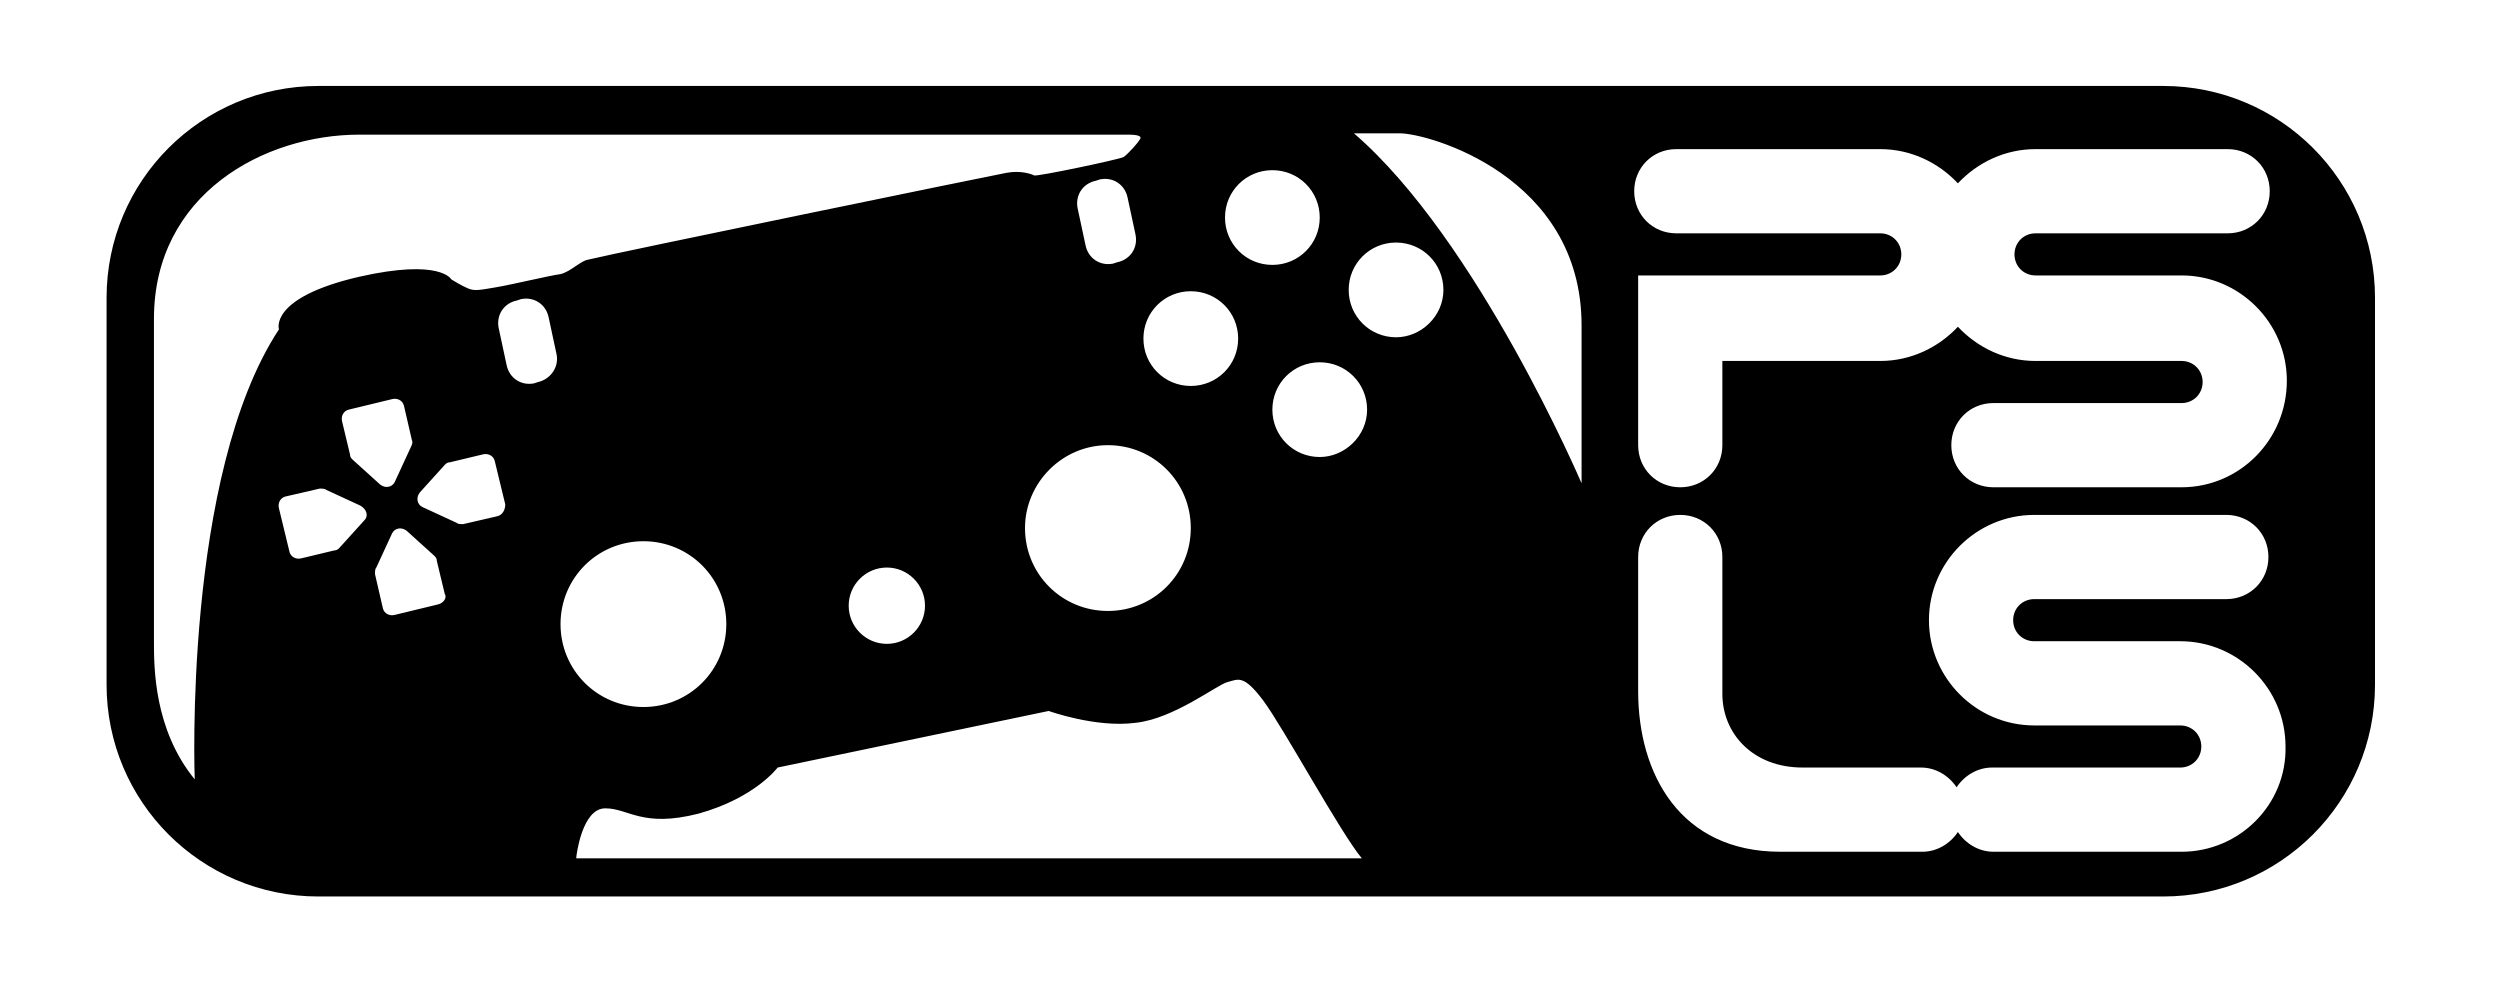 <?xml version="1.0" encoding="utf-8"?>
<!-- Generator: Adobe Illustrator 25.2.1, SVG Export Plug-In . SVG Version: 6.00 Build 0)  -->
<svg version="1.1" id="LOGO" xmlns="http://www.w3.org/2000/svg" xmlns:xlink="http://www.w3.org/1999/xlink" x="0px" y="0px"
	 viewBox="0 0 190 74.7" style="enable-background:new 0 0 190 74.7;" xml:space="preserve">
<symbol  id="playstationlifestyle_x5F_logo_x5F_horizontal_x5F_black" viewBox="-274 -30.8 172.5 61.6">
	<path d="M-117.6,30.8h-140.2c-8.9,0-16.1-7.2-16.1-16.1v-29.4c0-8.9,7.2-16.1,16.1-16.1h140.2c8.9,0,16.1,7.2,16.1,16.1v29.4
		C-101.5,23.6-108.7,30.8-117.6,30.8z M-185.3,24.4c2,0,3.6-1.6,3.6-3.6s-1.6-3.6-3.6-3.6c-2,0-3.6,1.6-3.6,3.6
		S-187.3,24.4-185.3,24.4z M-191.5,15.2c2,0,3.6-1.6,3.6-3.6s-1.6-3.6-3.6-3.6s-3.6,1.6-3.6,3.6S-193.5,15.2-191.5,15.2z
		 M-197.8,3.5c3.5,0,6.3-2.8,6.3-6.3c0-3.5-2.8-6.3-6.3-6.3c-3.5,0-6.3,2.8-6.3,6.3C-204.1,0.6-201.3,3.5-197.8,3.5z M-198.7,23.6
		l0.3,0.1c1,0.2,1.9-0.4,2.1-1.4l0.6-2.8c0.2-1-0.4-1.9-1.4-2.1l-0.3-0.1c-1-0.2-1.9,0.4-2.1,1.4l-0.6,2.8
		C-200.3,22.5-199.7,23.4-198.7,23.6z M-270.3-11.4c0,2,0,15.1,0,24.5c0,9.5,8.4,14,15.6,14c4.1,0,57.4,0,58.5,0s0.9-0.3,0.8-0.4
		c-0.1-0.2-0.8-1-1.2-1.3c-0.4-0.2-6.6-1.5-6.8-1.4c-0.2,0.1-1,0.4-2.1,0.2s-29.8-6.1-31.8-6.6c-0.6-0.1-1.3-0.9-2.1-1.1
		c-0.8-0.1-3.7-0.8-4.9-1s-1.6-0.3-2.1-0.1c-0.5,0.2-1.3,0.7-1.3,0.7s-0.8,1.6-7,0.2c-6.9-1.6-6.1-4-6.1-4
		c-7.3-11.1-6.4-34.2-6.4-34.2C-270.3-18.1-270.3-13.4-270.3-11.4z M-211.7-8.7c0-1.6-1.3-2.9-2.9-2.9c-1.6,0-2.9,1.3-2.9,2.9
		c0,1.6,1.3,2.9,2.9,2.9C-213-5.8-211.7-7.1-211.7-8.7z M-250.8,3.3l-1.2-2.6c-0.2-0.4-0.7-0.5-1.1-0.2l-2.1,1.9
		c-0.1,0.1-0.2,0.2-0.2,0.4l-0.6,2.5c-0.1,0.4,0.1,0.8,0.5,0.9l3.3,0.8c0.4,0.1,0.8-0.1,0.9-0.5l0.6-2.6
		C-250.6,3.7-250.7,3.5-250.8,3.3z M-254.3-2.2l-1.9-2.1c-0.1-0.1-0.2-0.2-0.4-0.2l-2.5-0.6c-0.4-0.1-0.8,0.1-0.9,0.5l-0.8,3.3
		c-0.1,0.4,0.1,0.8,0.5,0.9l2.6,0.6c0.2,0,0.4,0,0.5-0.1l2.6-1.2C-254.1-1.4-254-1.9-254.3-2.2z M-248.7-8.6l-3.3-0.8
		c-0.4-0.1-0.8,0.1-0.9,0.5l-0.6,2.6c0,0.2,0,0.4,0.1,0.5l1.2,2.6c0.2,0.4,0.7,0.5,1.1,0.2l2.1-1.9c0.1-0.1,0.2-0.2,0.2-0.4l0.6-2.5
		C-248-8.1-248.3-8.5-248.7-8.6z M-244.2-1.9l-2.6-0.6c-0.2,0-0.4,0-0.5,0.1l-2.6,1.2c-0.4,0.2-0.5,0.7-0.2,1.1l1.9,2.1
		c0.1,0.1,0.2,0.2,0.4,0.2l2.5,0.6c0.4,0.1,0.8-0.1,0.9-0.5l0.8-3.3C-243.6-1.4-243.8-1.8-244.2-1.9z M-241.1,8.3l-0.3-0.1
		c-1-0.2-1.9,0.4-2.1,1.4l-0.6,2.8c-0.2,1,0.4,1.9,1.4,2.1l0.3,0.1c1,0.2,1.9-0.4,2.1-1.4l0.6-2.8C-239.5,9.4-240.2,8.5-241.1,8.3z
		 M-233.1-3.8c3.5,0,6.3-2.8,6.3-6.3c0-3.5-2.8-6.3-6.3-6.3c-3.5,0-6.3,2.8-6.3,6.3C-239.4-6.6-236.6-3.8-233.1-3.8z M-238.2-27.8
		c0,0,0.4,3.7,2.2,3.7s2.8-1.5,7.1-0.4c4.3,1.2,6,3.5,6,3.5l20.6,4.3c0,0,3.6-1.3,6.6-0.9c2.9,0.3,6.2,2.9,7,3.1
		c0.8,0.2,1.2,0.6,2.7-1.4s5.9-10.1,7.5-12H-238.2z M-181.7,2.6c-2,0-3.6,1.6-3.6,3.6s1.6,3.6,3.6,3.6s3.6-1.6,3.6-3.6
		S-179.8,2.6-181.7,2.6z M-175.9,11.7c-2,0-3.6,1.6-3.6,3.6s1.6,3.6,3.6,3.6c2,0,3.6-1.6,3.6-3.6S-174,11.7-175.9,11.7z M-161.8,0.6
		c0,0-7.9,18.5-17.3,26.6c0,0,1.4,0,3.5,0c2.1,0,13.8-3.2,13.8-14.6V0.6z M-116.2-27.4h-14.3c-1.1,0-2.1,0.6-2.7,1.5
		c-0.6-0.9-1.6-1.5-2.7-1.5c0,0-4.1,0-10.8,0c-7.6,0-10.8,5.9-10.8,12.2c0,2.5,0,10.2,0,10.2c0,1.8,1.4,3.2,3.2,3.2s3.2-1.4,3.2-3.2
		c0,0,0-7.4,0-10.4s2.3-5.6,6.1-5.6c3.8,0,9,0,9,0c1.1,0,2.1-0.6,2.7-1.5c0.6,0.9,1.6,1.5,2.7,1.5h14.3c0.9,0,1.6,0.7,1.6,1.6
		c0,0.9-0.7,1.6-1.6,1.6h0l0,0l0,0h-11.1v0c-4.4,0-8,3.6-8,8c0,4.4,3.6,8,8,8h14.6c1.8,0,3.2-1.4,3.2-3.2c0-1.8-1.4-3.2-3.2-3.2
		c0,0-0.1,0-0.1,0h-14.5c-0.9,0-1.6-0.7-1.6-1.6c0-0.9,0.7-1.6,1.6-1.6h11.1c4.4,0,8-3.6,8-8C-108.2-23.8-111.8-27.4-116.2-27.4z
		 M-116.2,0.3h-14.3c-1.8,0-3.2,1.4-3.2,3.2c0,1.8,1.4,3.2,3.2,3.2h14.3c0.9,0,1.6,0.7,1.6,1.6c0,0.9-0.7,1.6-1.6,1.6h0l0,0l0,0
		h-11.1v0c-2.3,0-4.4,1-5.9,2.6c-1.5-1.6-3.6-2.6-5.9-2.6v0h-12V3.5c0-1.8-1.4-3.2-3.2-3.2s-3.2,1.4-3.2,3.2v12.9h18.4
		c0.9,0,1.6,0.7,1.6,1.6c0,0.9-0.7,1.6-1.6,1.6h-15.4c0,0-0.1,0-0.1,0c-1.8,0-3.2,1.4-3.2,3.2c0,1.8,1.4,3.2,3.2,3.2h15.5
		c2.3,0,4.4-1,5.9-2.6c1.5,1.6,3.6,2.6,5.9,2.6h14.6c1.8,0,3.2-1.4,3.2-3.2c0-1.8-1.4-3.2-3.2-3.2c0,0-0.1,0-0.1,0h-14.5
		c-0.9,0-1.6-0.7-1.6-1.6c0-0.9,0.7-1.6,1.6-1.6h11.1c4.4,0,8-3.6,8-8C-108.2,3.9-111.8,0.3-116.2,0.3z"/>
</symbol>
<use xlink:href="#playstationlifestyle_x5F_logo_x5F_horizontal_x5F_black"  width="172.5" height="61.6" id="XMLID_1_" x="-274" y="-30.8" transform="matrix(1 0 0 -1 282 37.333)" style="overflow:visible;"/>
</svg>
